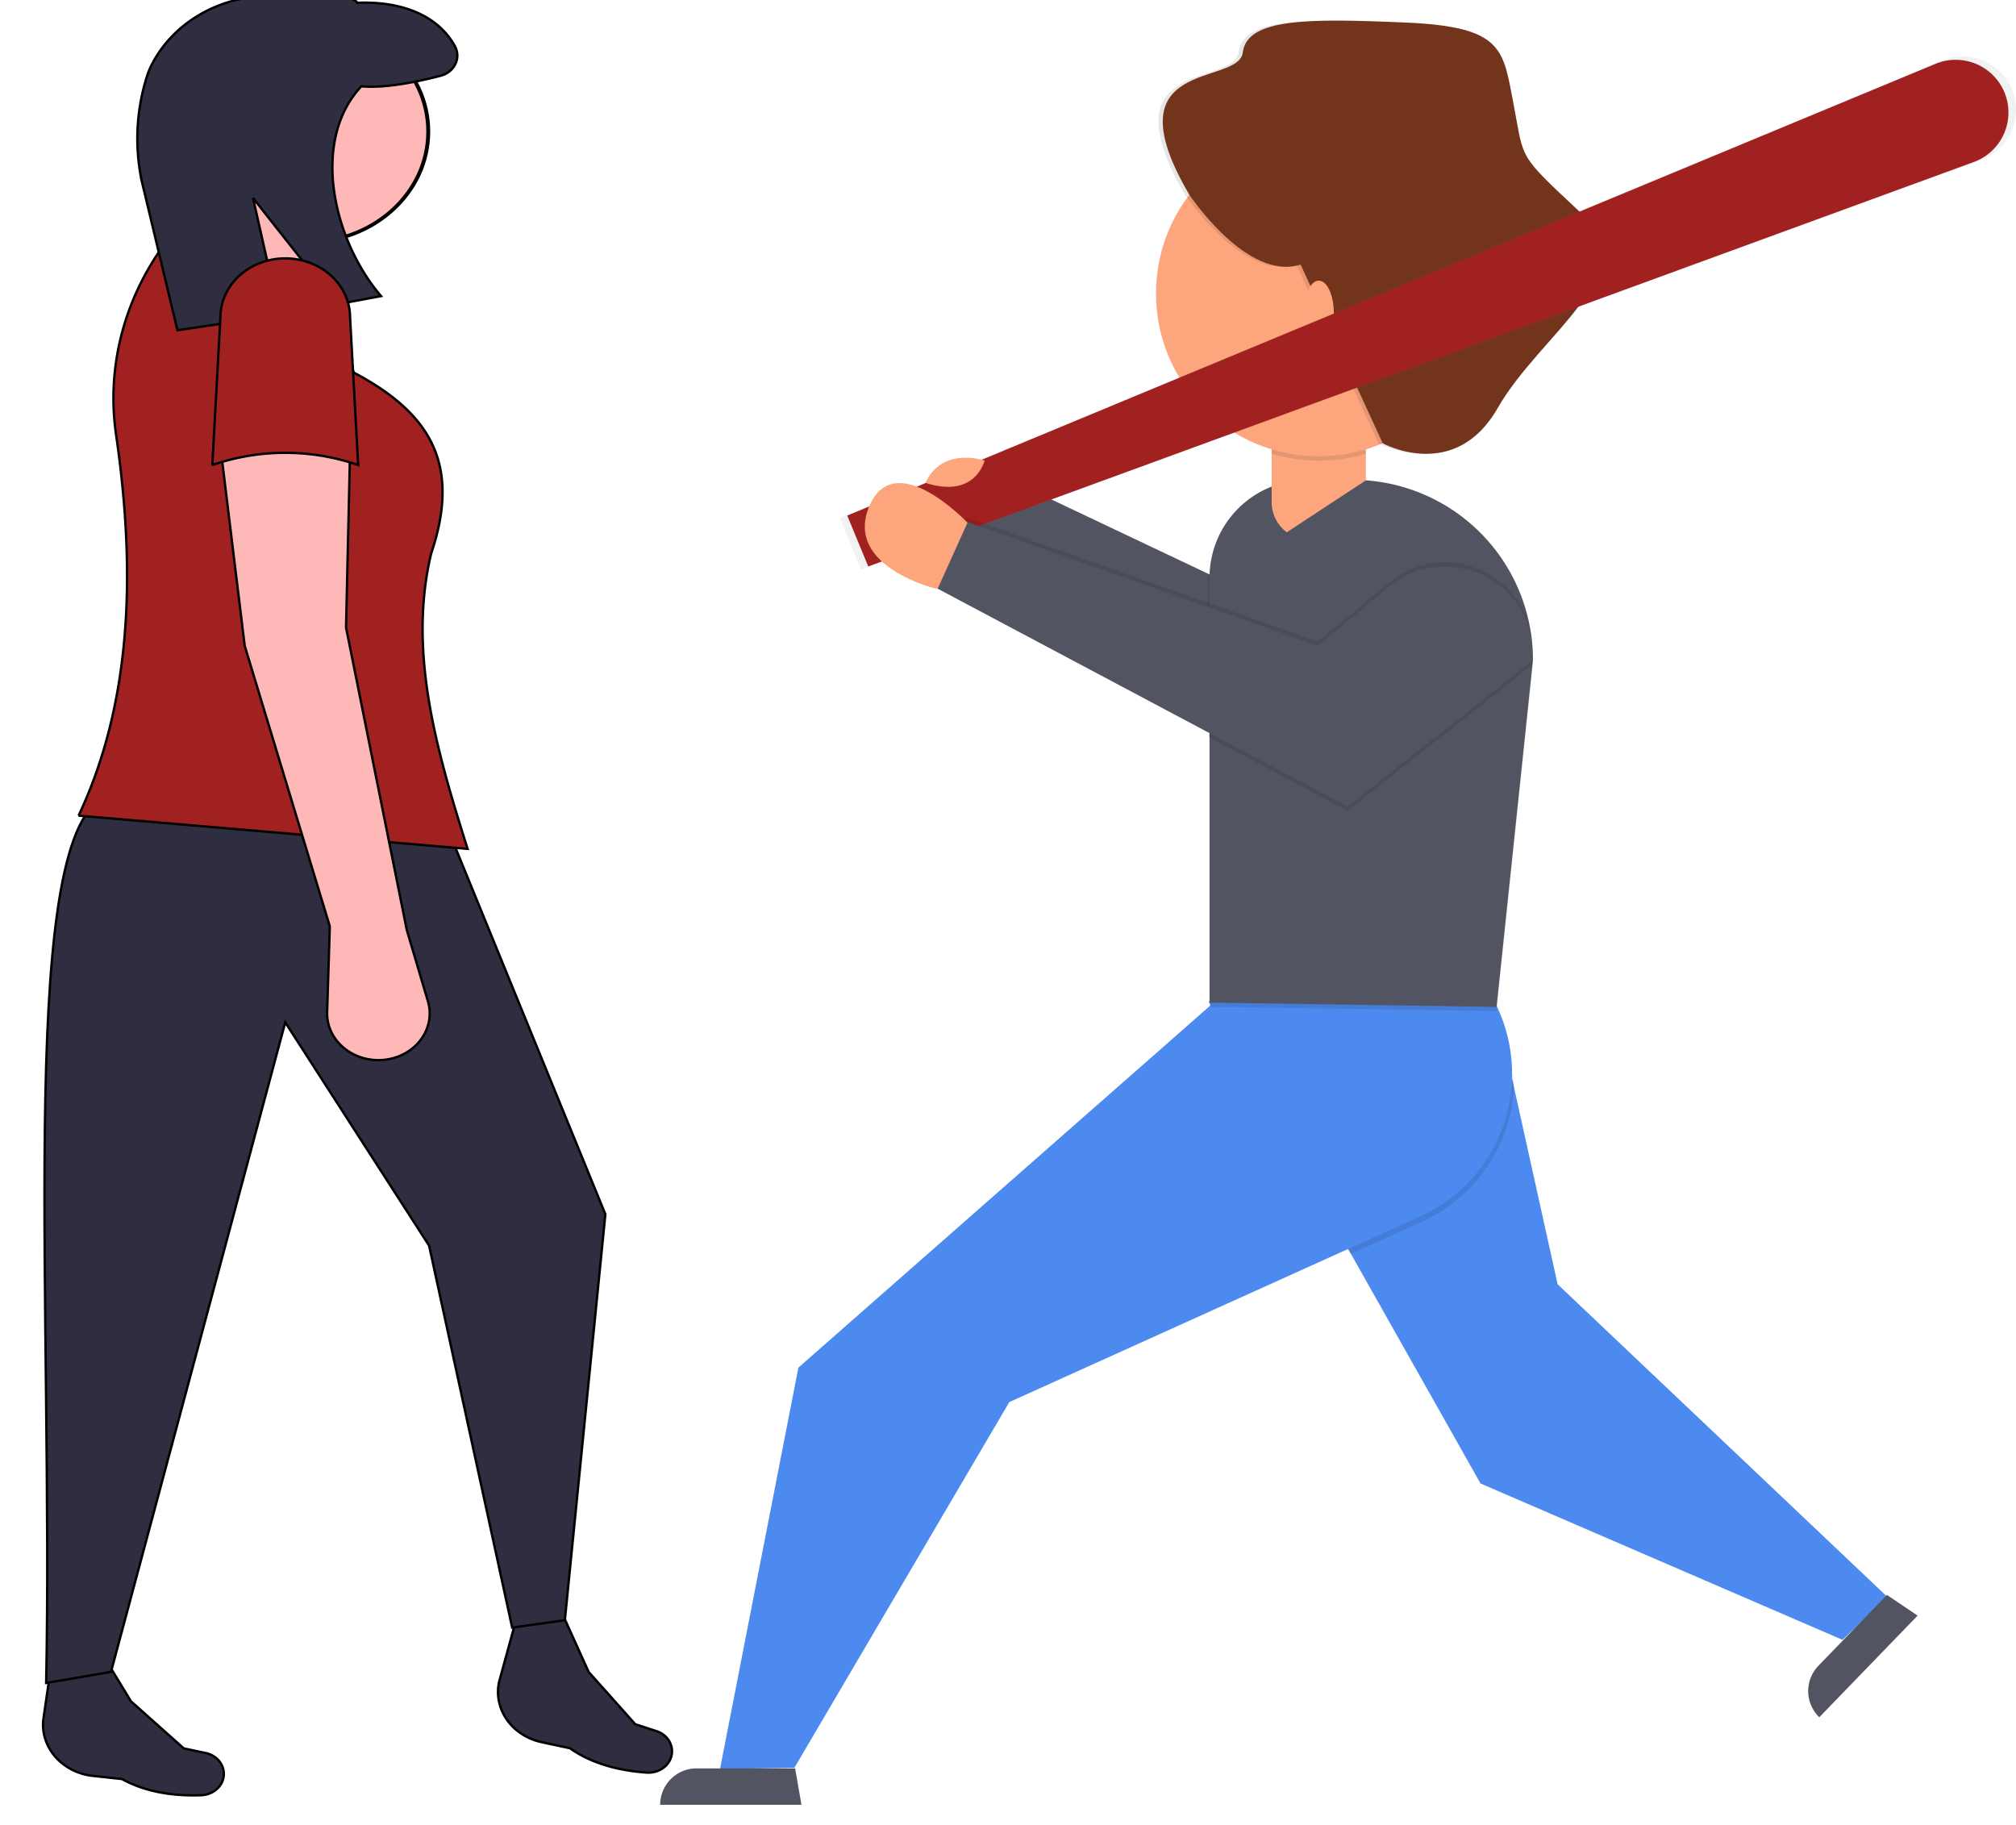 <svg width="856" height="775" xmlns="http://www.w3.org/2000/svg" xmlns:xlink="http://www.w3.org/1999/xlink">
 <defs>
  <linearGradient y2="0" x2="0.5" y1="1" x1="0.5" id="b041aca9-d3e5-471f-a45f-1719f37693f2">
   <stop stop-opacity="0.25" stop-color="gray" offset="0"/>
   <stop stop-opacity="0.12" stop-color="gray" offset="0.54"/>
   <stop stop-opacity="0.1" stop-color="gray" offset="1"/>
  </linearGradient>
  <linearGradient xlink:href="#b041aca9-d3e5-471f-a45f-1719f37693f2" y2="86.44" x2="778.25" y1="304.36" x1="778.25" id="0b6d47c4-b656-4227-9455-99964de86042"/>
 </defs>
 <title>home run</title>
 <g>
  <title>background</title>
  <rect fill="none" id="canvas_background" height="378.56" width="502" y="-1" x="-1"/>
 </g>
 <g>
  <title>Layer 1</title>
  <path id="svg_2" fill="#535461" d="m591.66,255.12l-58.34,61.85l-130.26,-92.77l9.5,-28.2l111.26,52.75l47.66,-52.75s22.21,27.29 20.18,59.12z"/>
  <path id="svg_3" opacity="0.1" d="m532.41,316.97l58.34,-61.85c1.38,-21.55 -8.35,-41 -14.78,-51.33c-0.81,0 -1.62,-0.06 -2.44,-0.06l-9.94,0l-40.68,45l-10.21,-4.84c0,0.45 0,0.89 0,1.34l0,57.65l19.71,14.09z"/>
  <polygon id="svg_4" fill="#4d8af0" points="513.12 425.2 628.63 629.85 782.34 696.24 801.44 678.05 661.37 545.26 634.99 426.11 513.12 425.2"/>
  <path id="svg_5" opacity="0.1" d="m514.94,429.1l58.38,103.4l30.5,-13.79a66.48,66.48 0 0 0 39.07,-58.75l-7,-31.59l-119.46,-0.61l-1.49,1.34z"/>
  <path id="svg_6" fill="#4d8af0" d="m515.54,425.5l-176.54,155.16l-33.29,170.45l31.61,-0.58l91.24,-155.24l174.35,-78.79a66.51,66.51 0 0 0 32.09,-90.39l0,0l-119.46,-0.61z"/>
  <path id="svg_7" opacity="0.1" d="m635.45,429.3l-121.88,-1.8l0,-180.42a41.52,41.52 0 0 1 41.52,-41.52l19.34,0a76.47,76.47 0 0 1 76.47,76.47l-15.45,147.27z"/>
  <path id="svg_8" fill="#535461" d="m635.45,427.5l-121.88,-1.82l0,-180.42a41.52,41.52 0 0 1 41.52,-41.52l19.34,0a76.47,76.47 0 0 1 76.47,76.47l-15.45,147.29z"/>
  <path id="svg_9" fill="#535461" d="m340.31,766.27l-60,0a15.46,15.46 0 0 1 15.46,-15.46l41.84,0l2.7,15.46z"/>
  <path id="svg_10" fill="#535461" d="m814.22,685.95l-41.74,43.15l0,0a15.46,15.46 0 0 1 -0.37,-21.86l29.09,-30.07l13.02,8.78z"/>
  <path id="svg_11" opacity="0.1" d="m650.46,282.41l-78.22,61.85l-59.12,-31.41l5.72,-51.19l40.67,14.38l30.44,-25.13c24.61,-20.31 62.23,-2.08 60.63,29.79q-0.05,0.85 -0.12,1.71z"/>
  <path id="svg_12" fill="#fda57d" d="m539.95,158.26l40,0a0,0 0 0 1 0,0l0,54.93a16,16 0 0 1 -16,16l-8,0a16,16 0 0 1 -16,-16l0,-54.93a0,0 0 0 1 0,0z"/>
  <path id="svg_13" opacity="0.1" d="m539.95,192.6a69.28,69.28 0 0 0 40,0l0,-32.52l-40,0l0,32.52z"/>
  <circle id="svg_14" fill="#fda57d" r="69.12" cy="124.6" cx="559.96"/>
  <path id="svg_15" opacity="0.1" d="m503.18,82.68s24.49,36.92 47.23,29.64l34.87,75.87s30.62,16.9 48.81,-14.93s62.76,-57.3 35.47,-82.77s-45.48,-22.74 -50,-46.39s17.25,-32.73 -24.56,-34.55s-67.3,-1.82 -69.12,12.73s-57.19,1.65 -22.7,60.4z"/>
  <path id="svg_16" fill="#72351c" d="m505,82.68s24.49,36.92 47.23,29.64l34.87,75.88s30.62,16.9 48.81,-14.93s62.76,-57.3 35.47,-82.77s-24.1,-22.28 -28.65,-45.93s-4.09,-33.2 -45.93,-35s-67.3,-1.82 -69.12,12.73s-57.17,1.63 -22.68,60.38z"/>
  <polygon id="svg_17" fill="#535461" points="541.49 229.2 579.97 203.93 591.79 216.47 566.32 241.93 541.49 229.2"/>
  <ellipse id="svg_18" fill="#fda57d" ry="13.64" rx="6.37" cy="132.79" cx="559.96"/>
  <path id="svg_19" fill="url(#0b6d47c4-b656-4227-9455-99964de86042)" d="m854.39,38.26l0,0a22.68,22.68 0 0 1 -13,29.57l-475.82,174l-9,-21.88l468.05,-194.27a22.68,22.68 0 0 1 29.77,12.58z"/>
  <path id="svg_20" fill="#a12020" d="m851.21,39.5l0,0a22.38,22.38 0 0 1 -12.88,29.19l-469.67,171.81l-8.92,-21.6l462.09,-191.79a22.38,22.38 0 0 1 29.38,12.39z"/>
  <path id="svg_21" opacity="0.1" d="m650.46,278.77l-78.22,61.85l-174.63,-92.77l12.73,-28.2l149.16,52.75l30.44,-25.13c24.61,-20.31 62.23,-2.08 60.63,29.79q-0.04,0.86 -0.11,1.71z"/>
  <path id="svg_22" fill="#535461" d="m650.46,280.59l-78.22,61.85l-174.63,-92.78l12.73,-28.16l149.16,52.72l30.44,-25.13c24.61,-20.31 62.23,-2.08 60.63,29.79q-0.04,0.86 -0.11,1.71z"/>
  <path id="svg_23" fill="#fda57d" d="m398.06,250.12s-39.81,-9.25 -29,-35.09s41.73,6.9 41.73,6.9l-12.73,28.19z"/>
  <path id="svg_24" fill="#fda57d" d="m418.07,195.5s-3.75,16.36 -25.07,9.54c0,0.05 5.06,-14.95 25.07,-9.54z"/>
  <g stroke="null" id="svg_83">
   <path stroke="null" id="svg_74" fill="#2f2e41" d="m39.528,754.021l12.23,1.308c9.661,5.304 20.999,7.301 33.557,6.895a10.064,9.165 0 0 0 8.525,-4.758l0,0a9.973,9.083 0 0 0 -6.506,-13.173l-9.293,-1.971l-22.424,-19.973l-13.528,-22.297l-19.651,2.052l-4.091,28.322l0,0a24.072,21.923 0 0 0 21.181,23.595z"/>
   <path stroke="null" id="svg_75" fill="#2f2e41" d="m230.01,739.692l11.987,2.569c8.934,6.272 19.949,9.433 32.476,10.332a10.063,9.165 0 0 0 9.064,-3.842l0,0a9.973,9.083 0 0 0 -4.816,-13.762l-8.986,-2.923l-19.779,-22.17l-10.65,-23.556l-19.779,0l-7.607,27.713l0,0a24.072,21.923 0 0 0 18.091,25.639z"/>
   <path stroke="null" id="svg_76" fill="#2f2e41" d="m239.836,687.907l-22.368,3.134l-35.272,-162.18l-61.081,-94.801l-73.985,275.784l-27.529,4.701c3.087,-155.305 -11.98,-350.826 22.368,-374.502l149.691,15.67l65.382,159.829l-17.206,172.365z"/>
   <circle stroke="null" transform="matrix(1.661,0,0,1.513,-29146.999,-25349.046) " id="svg_77" fill="#ffb8b8" r="31.075" cy="16791.085" cx="17626.264"/>
   <polygon stroke="null" id="svg_78" fill="#ffb8b8" points="59.175,123.802 121.116,133.204 136.601,83.062 91.867,70.527 59.175,123.802 "/>
   <path stroke="null" id="svg_79" fill="#a12020" d="m33.366,346.311l165.176,14.103c-13.242,-41.934 -25.374,-83.721 -15.485,-125.356c12.558,-37.171 0.437,-59.275 -32.691,-76.781l-22.368,-45.442l-60.22,-6.268l0,0a129.989,118.382 0 0 0 -18.45,78.285c8.581,59.267 6.263,114.263 -15.961,161.459z"/>
   <path stroke="null" id="svg_80" fill="#2f2e41" d="m111.142,-1.626c17.629,-1.109 38.011,-1.415 40.563,2.814c18.255,-0.778 34.153,5.022 41.487,18.517a9.766,8.894 0 0 1 -6.101,12.455c-9.261,2.432 -23.376,5.44 -33.675,4.479c-21.389,22.901 -12.39,64.671 8.372,89.074l-18.761,3.502l-35.6,-45.151l11.233,49.699l-43.323,6.453l-15.11,-63.159a105.42,96.007 0 0 1 2.319,-45.114a39.81,36.256 0 0 1 1.814,-4.339a55.313,50.374 0 0 1 46.783,-29.231z"/>
   <path stroke="null" id="svg_81" fill="#ffb8b8" d="m140.042,393.319l-1.141,36.379a21.779,19.835 0 0 0 19.603,20.303l0,0a21.779,19.835 0 0 0 23.192,-24.911l-8.963,-30.203l-25.809,-128.49l1.721,-75.214l-55.059,-1.567l10.324,84.616l36.132,119.089z"/>
   <path stroke="null" id="svg_82" fill="#a12020" d="m90.145,197.45a87.008,79.24 0 0 1 61.941,0l-3.441,-62.678a27.529,25.071 0 0 0 -27.529,-25.071l0,0a27.529,25.071 0 0 0 -27.529,25.071l-3.441,62.678z"/>
  </g>
 </g>
</svg>
